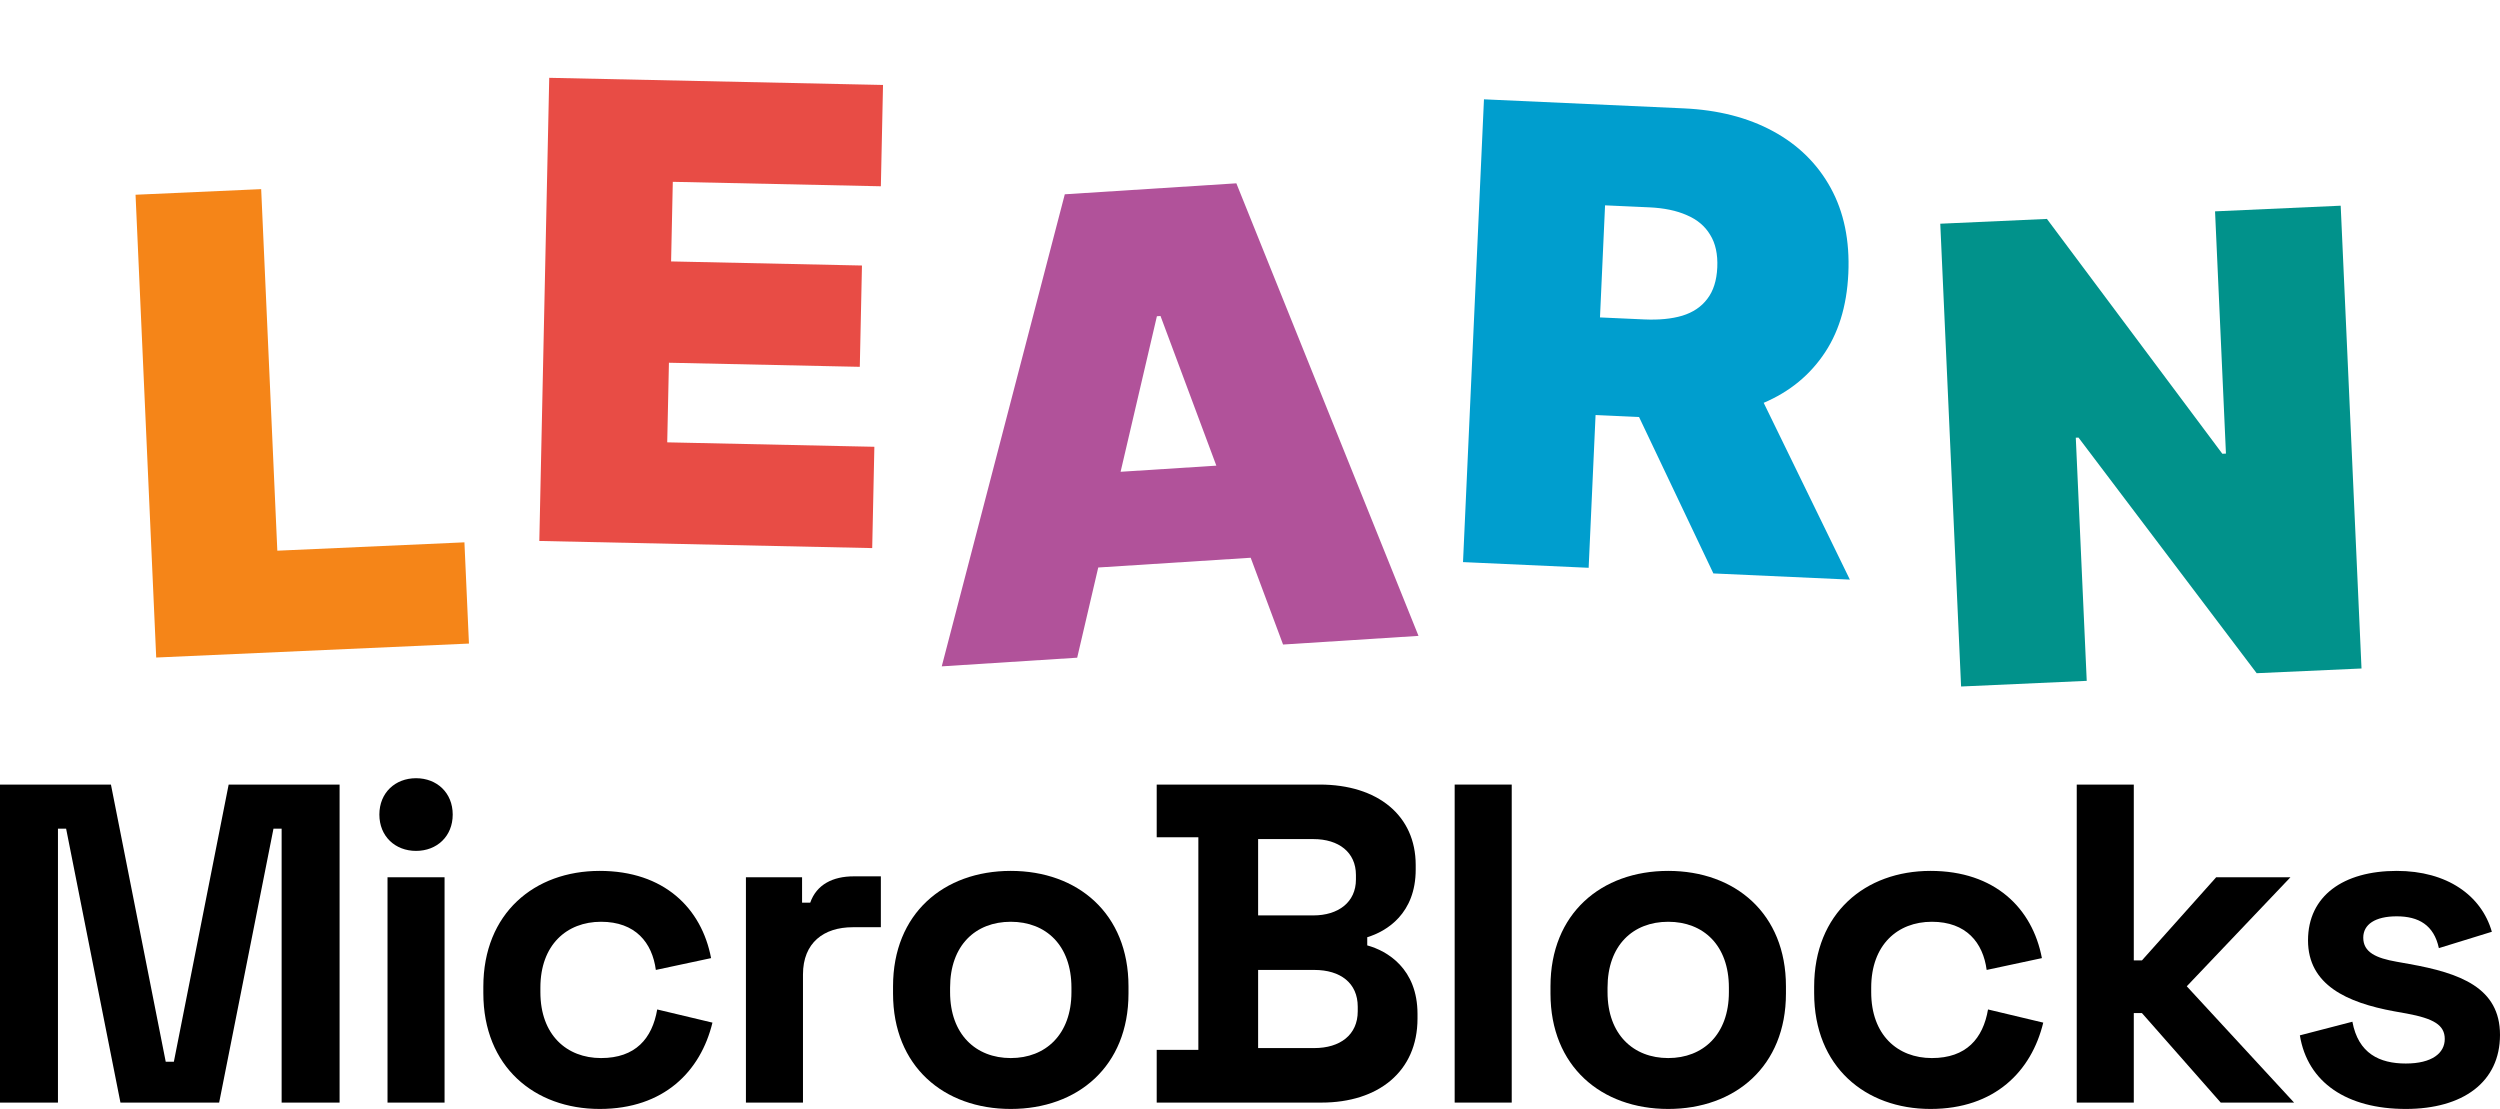 <svg width="257" height="114" viewBox="0 0 257 114" fill="none" xmlns="http://www.w3.org/2000/svg">
<g filter="url(#filter0_d_271_31020)">
<path d="M16.058 67.594L13.934 20.019L26.849 19.443L28.509 56.611L47.743 55.752L48.208 66.159L16.058 67.594Z" fill="#F58518"/>
<path d="M55.442 55.611L56.461 8L90.775 8.734L90.552 19.149L69.164 18.692L68.989 26.875L88.61 27.295L88.387 37.71L68.766 37.29L68.591 45.473L89.885 45.929L89.663 56.344L55.442 55.611Z" fill="#E84C45"/>
<path d="M110.735 67.611L96.812 68.501L109.461 19.973L127.097 18.845L145.822 65.368L131.899 66.258L119.301 32.485L118.93 32.509L110.735 67.611ZM106.937 49.027L133.114 47.353L133.731 57.007L107.555 58.68L106.937 49.027Z" fill="#B1529A"/>
<path d="M150.398 57.784L152.552 10.21L173.086 11.14C176.617 11.3 179.678 12.082 182.268 13.488C184.858 14.893 186.833 16.837 188.195 19.319C189.557 21.802 190.162 24.731 190.009 28.107C189.854 31.514 188.965 34.352 187.342 36.622C185.734 38.892 183.54 40.562 180.761 41.631C177.996 42.701 174.803 43.154 171.179 42.99L158.914 42.434L159.368 32.399L169.031 32.837C170.549 32.905 171.851 32.778 172.936 32.455C174.038 32.117 174.894 31.543 175.505 30.732C176.131 29.923 176.475 28.844 176.536 27.497C176.597 26.134 176.353 25.014 175.803 24.135C175.27 23.242 174.47 22.57 173.404 22.118C172.354 21.651 171.071 21.384 169.553 21.315L165 21.109L163.313 58.369L150.398 57.784ZM179.261 37.211L190.166 59.584L176.136 58.949L165.51 36.588L179.261 37.211Z" fill="#009ECE"/>
<path d="M240.623 21.146L242.763 68.721L231.985 69.205L213.67 44.984L213.391 44.996L214.516 69.991L201.6 70.572L199.46 22.998L210.424 22.505L228.456 46.646L228.827 46.63L227.707 21.727L240.623 21.146Z" fill="#01928B"/>
</g>
<path d="M0 113.346H5.958V85.184H6.796L12.382 113.346H22.529L28.114 85.184H28.952V113.346H34.91V80.654H23.506L17.874 109.143H17.036L11.404 80.654H0V113.346Z" fill="black"/>
<path d="M42.769 87.472C44.91 87.472 46.539 85.978 46.539 83.736C46.539 81.495 44.91 80 42.769 80C40.628 80 38.999 81.495 38.999 83.736C38.999 85.978 40.628 87.472 42.769 87.472ZM39.837 113.346H45.701V90.181H39.837V113.346Z" fill="black"/>
<path d="M61.65 114C68.259 114 72.029 110.124 73.24 105.126L67.561 103.772C67.049 106.761 65.327 108.769 61.789 108.769C58.252 108.769 55.552 106.387 55.552 101.997V101.53C55.552 97.14 58.252 94.758 61.789 94.758C65.327 94.758 67.049 96.907 67.421 99.709L73.1 98.495C72.123 93.357 68.259 89.528 61.65 89.528C54.947 89.528 49.687 93.871 49.687 101.437V102.091C49.687 109.657 54.947 114 61.65 114Z" fill="black"/>
<path d="M76.681 113.346H82.546V100.176C82.546 96.907 84.687 95.319 87.666 95.319H90.552V90.088H87.759C85.618 90.088 83.942 90.929 83.291 92.797H82.453V90.181H76.681V113.346Z" fill="black"/>
<path d="M103.907 114C110.796 114 116.009 109.61 116.009 102.137V101.39C116.009 93.918 110.796 89.528 103.907 89.528C97.018 89.528 91.805 93.918 91.805 101.39V102.137C91.805 109.61 97.018 114 103.907 114ZM103.907 108.769C100.323 108.769 97.669 106.341 97.669 101.997V101.53C97.669 97.187 100.276 94.758 103.907 94.758C107.537 94.758 110.144 97.187 110.144 101.53V101.997C110.144 106.341 107.491 108.769 103.907 108.769Z" fill="black"/>
<path d="M118.909 113.346H135.852C141.67 113.346 145.72 110.17 145.72 104.706V104.239C145.72 99.569 142.601 97.747 140.553 97.187V96.346C142.555 95.739 145.534 93.918 145.534 89.387V88.92C145.534 83.83 141.624 80.654 135.666 80.654H118.909V86.071H123.191V107.929H118.909V113.346ZM129.335 94.104V86.258H135.014C137.621 86.258 139.39 87.613 139.39 89.948V90.415C139.39 92.75 137.574 94.104 135.014 94.104H129.335ZM129.335 107.742V99.709H135.107C137.807 99.709 139.576 101.063 139.576 103.492V103.959C139.576 106.387 137.76 107.742 135.107 107.742H129.335Z" fill="black"/>
<path d="M149.54 113.346H155.405V80.654H149.54V113.346Z" fill="black"/>
<path d="M171.492 114C178.381 114 183.595 109.61 183.595 102.137V101.39C183.595 93.918 178.381 89.528 171.492 89.528C164.603 89.528 159.39 93.918 159.39 101.39V102.137C159.39 109.61 164.603 114 171.492 114ZM171.492 108.769C167.908 108.769 165.255 106.341 165.255 101.997V101.53C165.255 97.187 167.862 94.758 171.492 94.758C175.123 94.758 177.73 97.187 177.73 101.53V101.997C177.73 106.341 175.076 108.769 171.492 108.769Z" fill="black"/>
<path d="M198.457 114C205.067 114 208.837 110.124 210.047 105.126L204.369 103.772C203.857 106.761 202.134 108.769 198.597 108.769C195.059 108.769 192.36 106.387 192.36 101.997V101.53C192.36 97.14 195.059 94.758 198.597 94.758C202.134 94.758 203.857 96.907 204.229 99.709L209.908 98.495C208.93 93.357 205.067 89.528 198.457 89.528C191.754 89.528 186.495 93.871 186.495 101.437V102.091C186.495 109.657 191.754 114 198.457 114Z" fill="black"/>
<path d="M213.489 113.346H219.354V104.146H220.192L228.291 113.346H235.831L224.8 101.39L235.459 90.181H227.825L220.192 98.728H219.354V80.654H213.489V113.346Z" fill="black"/>
<path d="M247.318 114C253.183 114 257 111.245 257 106.387C257 101.53 252.904 100.036 247.691 99.102L246.387 98.868C244.246 98.495 242.943 97.887 242.943 96.393C242.943 95.038 244.153 94.198 246.387 94.198C248.622 94.198 250.204 95.085 250.716 97.467L256.162 95.786C255.092 92.049 251.554 89.528 246.387 89.528C240.895 89.528 237.264 92.096 237.264 96.673C237.264 101.25 241.267 103.071 246.108 103.959L247.411 104.192C250.158 104.706 251.321 105.36 251.321 106.808C251.321 108.255 250.018 109.33 247.318 109.33C244.619 109.33 242.431 108.302 241.826 105.033L236.426 106.434C237.218 111.291 241.267 114 247.318 114Z" fill="black"/>
<defs>
<filter id="filter0_d_271_31020" x="5.934" y="0" width="244.829" height="78.572" filterUnits="userSpaceOnUse" color-interpolation-filters="sRGB">
<feFlood flood-opacity="0" result="BackgroundImageFix"/>
<feColorMatrix in="SourceAlpha" type="matrix" values="0 0 0 0 0 0 0 0 0 0 0 0 0 0 0 0 0 0 127 0" result="hardAlpha"/>
<feOffset/>
<feGaussianBlur stdDeviation="4"/>
<feColorMatrix type="matrix" values="0 0 0 0 1 0 0 0 0 0.9 0 0 0 0 0.435 0 0 0 1 0"/>
<feBlend mode="normal" in2="BackgroundImageFix" result="effect1_dropShadow_271_31020"/>
<feBlend mode="normal" in="SourceGraphic" in2="effect1_dropShadow_271_31020" result="shape"/>
</filter>
</defs>
</svg>
